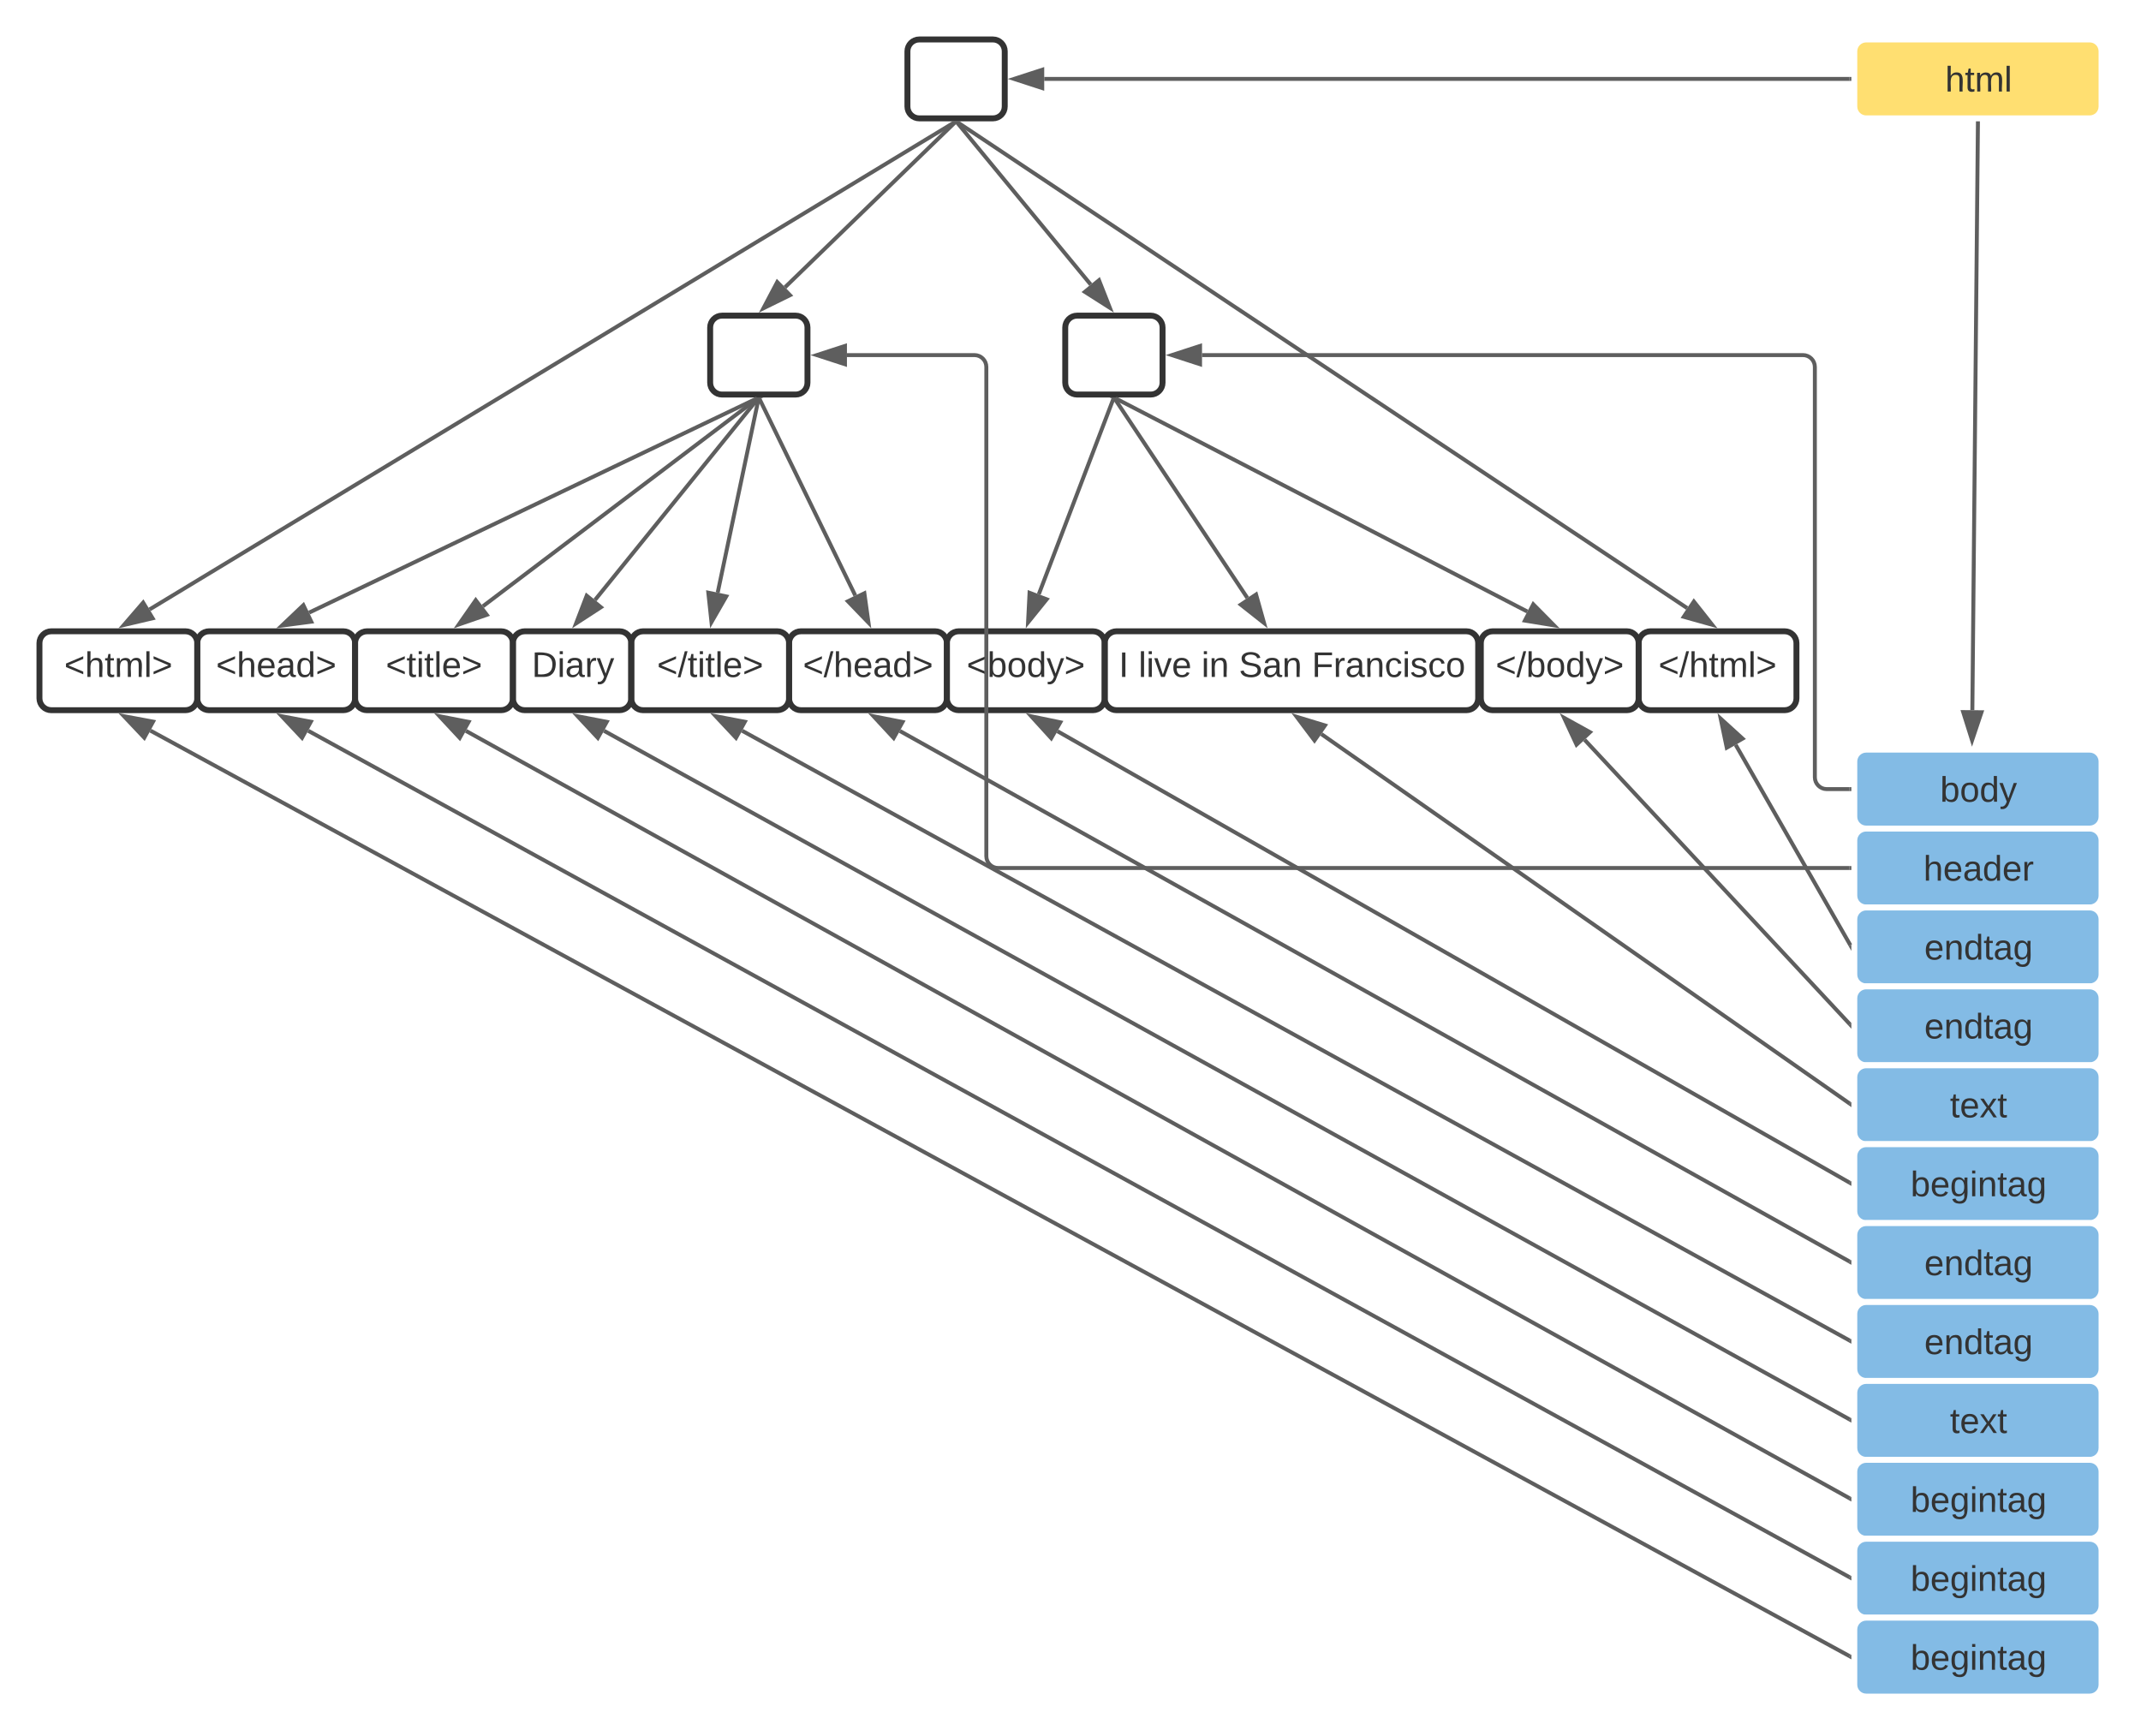 <svg xmlns="http://www.w3.org/2000/svg" xmlns:xlink="http://www.w3.org/1999/xlink" xmlns:lucid="lucid" width="1085.33" height="880"><g transform="translate(-80 -220)" lucid:page-tab-id="0_0"><path d="M0 0h1870.87v1322.83H0z" fill="#fff"/><path d="M260 546c0-3.3 2.7-6 6-6h68c3.3 0 6 2.7 6 6v28c0 3.3-2.7 6-6 6h-68c-3.3 0-6-2.7-6-6z" stroke="#333" stroke-width="3" fill="#fff" fill-opacity="0"/><use xlink:href="#a" transform="matrix(1,0,0,1,265,545) translate(10.55 18.15)"/><path d="M340 546c0-3.3 2.7-6 6-6h48c3.3 0 6 2.7 6 6v28c0 3.3-2.7 6-6 6h-48c-3.3 0-6-2.7-6-6z" stroke="#333" stroke-width="3" fill="#fff" fill-opacity="0"/><use xlink:href="#b" transform="matrix(1,0,0,1,345,545) translate(4.575 18.15)"/><path d="M640 546c0-3.3 2.7-6 6-6h177.33c3.32 0 6 2.7 6 6v28c0 3.3-2.68 6-6 6H646c-3.3 0-6-2.7-6-6z" stroke="#333" stroke-width="3" fill="#fff" fill-opacity="0"/><use xlink:href="#c" transform="matrix(1,0,0,1,645,545) translate(2.15 18.15)"/><use xlink:href="#d" transform="matrix(1,0,0,1,645,545) translate(12.15 18.15)"/><use xlink:href="#e" transform="matrix(1,0,0,1,645,545) translate(44.05 18.15)"/><use xlink:href="#f" transform="matrix(1,0,0,1,645,545) translate(63 18.15)"/><use xlink:href="#g" transform="matrix(1,0,0,1,645,545) translate(100 18.15)"/><path d="M540 246c0-3.3 2.7-6 6-6h37.33c3.32 0 6 2.7 6 6v28c0 3.3-2.68 6-6 6H546c-3.3 0-6-2.7-6-6z" stroke="#333" stroke-width="3" fill="#fff" fill-opacity="0"/><path d="M1020 246c0-3.3 2.7-6 6-6h113.33c3.32 0 6 2.7 6 6v28c0 3.3-2.68 6-6 6H1026c-3.3 0-6-2.7-6-6z" stroke="#fff" stroke-width="3" fill="#ffdf71"/><use xlink:href="#h" transform="matrix(1,0,0,1,1032,252) translate(34.05 14.4)"/><path d="M1017.5 260H609.34" stroke="#5e5e5e" stroke-width="2" fill="none"/><path d="M1018.5 261h-1.03v-2h1.03" fill="#5e5e5e"/><path d="M594.07 260l14.27-4.64v9.28z" stroke="#5e5e5e" stroke-width="2" fill="#5e5e5e"/><path d="M1020 606c0-3.3 2.7-6 6-6h113.33c3.32 0 6 2.7 6 6v28c0 3.3-2.68 6-6 6H1026c-3.3 0-6-2.7-6-6z" stroke="#fff" stroke-width="3" fill="#83bbe5"/><use xlink:href="#i" transform="matrix(1,0,0,1,1032,612) translate(31.5 14.4)"/><path d="M1020 646c0-3.3 2.7-6 6-6h113.33c3.32 0 6 2.7 6 6v28c0 3.3-2.68 6-6 6H1026c-3.3 0-6-2.7-6-6z" stroke="#fff" stroke-width="3" fill="#83bbe5"/><use xlink:href="#j" transform="matrix(1,0,0,1,1032,652) translate(23.025 14.4)"/><path d="M1020 686c0-3.3 2.7-6 6-6h113.33c3.32 0 6 2.7 6 6v28c0 3.3-2.68 6-6 6H1026c-3.3 0-6-2.7-6-6z" stroke="#fff" stroke-width="3" fill="#83bbe5"/><use xlink:href="#k" transform="matrix(1,0,0,1,1032,692) translate(23.5 14.4)"/><path d="M1020 726c0-3.3 2.7-6 6-6h113.33c3.32 0 6 2.7 6 6v28c0 3.3-2.68 6-6 6H1026c-3.3 0-6-2.7-6-6z" stroke="#fff" stroke-width="3" fill="#83bbe5"/><use xlink:href="#k" transform="matrix(1,0,0,1,1032,732) translate(23.5 14.4)"/><path d="M1020 766c0-3.3 2.7-6 6-6h113.33c3.32 0 6 2.7 6 6v28c0 3.3-2.68 6-6 6H1026c-3.3 0-6-2.7-6-6z" stroke="#fff" stroke-width="3" fill="#83bbe5"/><use xlink:href="#l" transform="matrix(1,0,0,1,1032,772) translate(36.5 14.4)"/><path d="M1082.66 282.5l-2.82 297.5" stroke="#5e5e5e" stroke-width="2" fill="none"/><path d="M1083.66 282.54l-2-.02v-1.02h2" fill="#5e5e5e"/><path d="M1079.7 595.26l-4.5-14.3 9.27.08z" stroke="#5e5e5e" stroke-width="2" fill="#5e5e5e"/><path d="M440 386c0-3.3 2.7-6 6-6h37.33c3.32 0 6 2.7 6 6v28c0 3.3-2.68 6-6 6H446c-3.3 0-6-2.7-6-6zM620 386c0-3.3 2.7-6 6-6h37.33c3.32 0 6 2.7 6 6v28c0 3.3-2.68 6-6 6H626c-3.3 0-6-2.7-6-6zM100 546c0-3.3 2.7-6 6-6h68c3.3 0 6 2.7 6 6v28c0 3.3-2.7 6-6 6h-68c-3.3 0-6-2.7-6-6z" stroke="#333" stroke-width="3" fill="#fff" fill-opacity="0"/><use xlink:href="#m" transform="matrix(1,0,0,1,105,545) translate(7.55 18.15)"/><path d="M180 546c0-3.3 2.7-6 6-6h68c3.3 0 6 2.7 6 6v28c0 3.3-2.7 6-6 6h-68c-3.3 0-6-2.7-6-6z" stroke="#333" stroke-width="3" fill="#fff" fill-opacity="0"/><use xlink:href="#n" transform="matrix(1,0,0,1,185,545) translate(4.5 18.15)"/><path d="M400 546c0-3.3 2.7-6 6-6h68c3.3 0 6 2.7 6 6v28c0 3.3-2.7 6-6 6h-68c-3.3 0-6-2.7-6-6z" stroke="#333" stroke-width="3" fill="#fff" fill-opacity="0"/><use xlink:href="#o" transform="matrix(1,0,0,1,405,545) translate(8.05 18.15)"/><path d="M560 546c0-3.3 2.7-6 6-6h68c3.3 0 6 2.7 6 6v28c0 3.3-2.7 6-6 6h-68c-3.3 0-6-2.7-6-6z" stroke="#333" stroke-width="3" fill="#fff" fill-opacity="0"/><use xlink:href="#p" transform="matrix(1,0,0,1,565,545) translate(5 18.15)"/><path d="M480 546c0-3.3 2.7-6 6-6h68c3.3 0 6 2.7 6 6v28c0 3.3-2.7 6-6 6h-68c-3.3 0-6-2.7-6-6z" stroke="#333" stroke-width="3" fill="#fff" fill-opacity="0"/><use xlink:href="#q" transform="matrix(1,0,0,1,485,545) translate(2 18.15)"/><path d="M830.67 546c0-3.3 2.68-6 6-6h68c3.3 0 6 2.7 6 6v28c0 3.3-2.7 6-6 6h-68c-3.32 0-6-2.7-6-6z" stroke="#333" stroke-width="3" fill="#fff" fill-opacity="0"/><use xlink:href="#r" transform="matrix(1,0,0,1,835.667,545) translate(2.5 18.15)"/><path d="M910.67 546c0-3.3 2.68-6 6-6h68c3.3 0 6 2.7 6 6v28c0 3.3-2.7 6-6 6h-68c-3.32 0-6-2.7-6-6z" stroke="#333" stroke-width="3" fill="#fff" fill-opacity="0"/><use xlink:href="#s" transform="matrix(1,0,0,1,915.667,545) translate(5.05 18.15)"/><path d="M1020 806c0-3.3 2.7-6 6-6h113.33c3.32 0 6 2.7 6 6v28c0 3.3-2.68 6-6 6H1026c-3.3 0-6-2.7-6-6z" stroke="#fff" stroke-width="3" fill="#83bbe5"/><use xlink:href="#t" transform="matrix(1,0,0,1,1032,812) translate(16.525 14.4)"/><path d="M1020 846c0-3.3 2.7-6 6-6h113.33c3.32 0 6 2.7 6 6v28c0 3.3-2.68 6-6 6H1026c-3.3 0-6-2.7-6-6z" stroke="#fff" stroke-width="3" fill="#83bbe5"/><use xlink:href="#k" transform="matrix(1,0,0,1,1032,852) translate(23.5 14.4)"/><path d="M1020 886c0-3.3 2.7-6 6-6h113.33c3.32 0 6 2.7 6 6v28c0 3.3-2.68 6-6 6H1026c-3.3 0-6-2.7-6-6z" stroke="#fff" stroke-width="3" fill="#83bbe5"/><use xlink:href="#k" transform="matrix(1,0,0,1,1032,892) translate(23.5 14.4)"/><path d="M1020 926c0-3.3 2.7-6 6-6h113.33c3.32 0 6 2.7 6 6v28c0 3.3-2.68 6-6 6H1026c-3.3 0-6-2.7-6-6z" stroke="#fff" stroke-width="3" fill="#83bbe5"/><use xlink:href="#l" transform="matrix(1,0,0,1,1032,932) translate(36.5 14.4)"/><path d="M1020 966c0-3.3 2.7-6 6-6h113.33c3.32 0 6 2.7 6 6v28c0 3.3-2.68 6-6 6H1026c-3.3 0-6-2.7-6-6z" stroke="#fff" stroke-width="3" fill="#83bbe5"/><use xlink:href="#t" transform="matrix(1,0,0,1,1032,972) translate(16.525 14.4)"/><path d="M1020 1006c0-3.3 2.7-6 6-6h113.33c3.32 0 6 2.7 6 6v28c0 3.3-2.68 6-6 6H1026c-3.3 0-6-2.7-6-6z" stroke="#fff" stroke-width="3" fill="#83bbe5"/><use xlink:href="#t" transform="matrix(1,0,0,1,1032,1012) translate(16.525 14.4)"/><path d="M1020 1046c0-3.3 2.7-6 6-6h113.33c3.32 0 6 2.7 6 6v28c0 3.3-2.68 6-6 6H1026c-3.3 0-6-2.7-6-6z" stroke="#fff" stroke-width="3" fill="#83bbe5"/><use xlink:href="#t" transform="matrix(1,0,0,1,1032,1052) translate(16.525 14.4)"/><path d="M463.76 421.93L236.7 530.53" stroke="#5e5e5e" stroke-width="2" fill="none"/><path d="M464.17 422.84l-.64-1.34h3.45" fill="#5e5e5e"/><path d="M222.92 537.1l10.87-10.33 4 8.36z" stroke="#5e5e5e" stroke-width="2" fill="#5e5e5e"/><path d="M463.87 422.1l-139.1 105.24" stroke="#5e5e5e" stroke-width="2" fill="none"/><path d="M464.45 422.92l-1.07-1.42h2.94" fill="#5e5e5e"/><path d="M312.58 536.55l8.58-12.3 5.6 7.4z" stroke="#5e5e5e" stroke-width="2" fill="#5e5e5e"/><path d="M464.04 422.28l-82.4 101.84" stroke="#5e5e5e" stroke-width="2" fill="none"/><path d="M464.8 422.93l-1.56-1.26.14-.17h2.57" fill="#5e5e5e"/><path d="M372.04 535.98l5.37-14 7.2 5.83z" stroke="#5e5e5e" stroke-width="2" fill="#5e5e5e"/><path d="M464.46 422.48l-20.64 97.92" stroke="#5e5e5e" stroke-width="2" fill="none"/><path d="M465.43 422.7l-1.95-.4.16-.8h2.05" fill="#5e5e5e"/><path d="M440.67 535.33l-1.6-14.9 9.08 1.9z" stroke="#5e5e5e" stroke-width="2" fill="#5e5e5e"/><path d="M465.1 422.4l48.46 99.47" stroke="#5e5e5e" stroke-width="2" fill="none"/><path d="M466 421.98l-1.78.88-.67-1.36h2.23" fill="#5e5e5e"/><path d="M520.25 535.6l-10.42-10.8 8.34-4.06z" stroke="#5e5e5e" stroke-width="2" fill="#5e5e5e"/><path d="M644.3 422.43l-37.7 98.78" stroke="#5e5e5e" stroke-width="2" fill="none"/><path d="M645.24 422.8l-1.87-.7.23-.6h2.14" fill="#5e5e5e"/><path d="M601.15 535.48l.76-14.98 8.67 3.3z" stroke="#5e5e5e" stroke-width="2" fill="#5e5e5e"/><path d="M645.22 422.33l67.1 100.77" stroke="#5e5e5e" stroke-width="2" fill="none"/><path d="M646.07 421.8l-1.67 1.1-.93-1.4h2.4" fill="#5e5e5e"/><path d="M720.78 535.8L709 526.5l7.73-5.14z" stroke="#5e5e5e" stroke-width="2" fill="#5e5e5e"/><path d="M645.55 421.96L854.25 530" stroke="#5e5e5e" stroke-width="2" fill="none"/><path d="M645.12 422.86l-2.63-1.36h3.32" fill="#5e5e5e"/><path d="M867.8 537l-14.8-2.43 4.26-8.23z" stroke="#5e5e5e" stroke-width="2" fill="#5e5e5e"/><path d="M565.5 282.05l369.77 246.2" stroke="#5e5e5e" stroke-width="2" fill="none"/><path d="M564.97 282.9l-2.1-1.4h3.03" fill="#5e5e5e"/><path d="M947.97 536.7l-14.44-4.04 5.14-7.72z" stroke="#5e5e5e" stroke-width="2" fill="#5e5e5e"/><path d="M565.3 282.27l67.6 81.96" stroke="#5e5e5e" stroke-width="2" fill="none"/><path d="M566.1 281.65l-1.55 1.28-1.18-1.43h2.6" fill="#5e5e5e"/><path d="M642.6 376l-12.65-8.05 7.16-5.9z" stroke="#5e5e5e" stroke-width="2" fill="#5e5e5e"/><path d="M563.95 282.2l-86 83.42" stroke="#5e5e5e" stroke-width="2" fill="none"/><path d="M564.63 282.93l-1.4-1.43h2.87" fill="#5e5e5e"/><path d="M467 376.25l7-13.26 6.46 6.64z" stroke="#5e5e5e" stroke-width="2" fill="#5e5e5e"/><path d="M563.8 282.02l-407.97 246.9" stroke="#5e5e5e" stroke-width="2" fill="none"/><path d="M564.3 282.9l-.83-1.4h3.13" fill="#5e5e5e"/><path d="M142.77 536.82l9.8-11.35 4.8 7.93z" stroke="#5e5e5e" stroke-width="2" fill="#5e5e5e"/><path d="M1017.62 1059.52L156.25 590.35" stroke="#5e5e5e" stroke-width="2" fill="none"/><path d="M1018.5 1058.86v2.28l-1.38-.75.96-1.77" fill="#5e5e5e"/><path d="M142.84 583.05l14.75 2.75-4.45 8.14z" stroke="#5e5e5e" stroke-width="2" fill="#5e5e5e"/><path d="M1017.62 1019.52l-781.4-429.1" stroke="#5e5e5e" stroke-width="2" fill="none"/><path d="M1018.5 1018.86v2.28l-1.38-.76.96-1.75" fill="#5e5e5e"/><path d="M222.84 583.06l14.73 2.8-4.46 8.13z" stroke="#5e5e5e" stroke-width="2" fill="#5e5e5e"/><path d="M1017.63 979.5L316.18 590.48" stroke="#5e5e5e" stroke-width="2" fill="none"/><path d="M1018.5 978.86v2.28l-1.38-.76.97-1.75" fill="#5e5e5e"/><path d="M302.83 583.07l14.72 2.87-4.5 8.1z" stroke="#5e5e5e" stroke-width="2" fill="#5e5e5e"/><path d="M1017.62 939.52L386.2 590.45" stroke="#5e5e5e" stroke-width="2" fill="none"/><path d="M1018.5 938.86v2.28l-1.38-.76.97-1.75" fill="#5e5e5e"/><path d="M372.83 583.07l14.73 2.84-4.5 8.12z" stroke="#5e5e5e" stroke-width="2" fill="#5e5e5e"/><path d="M1017.62 899.52l-561.4-309.1" stroke="#5e5e5e" stroke-width="2" fill="none"/><path d="M1018.5 898.86v2.28l-1.38-.76.96-1.75" fill="#5e5e5e"/><path d="M442.83 583.06l14.74 2.82-4.47 8.12z" stroke="#5e5e5e" stroke-width="2" fill="#5e5e5e"/><path d="M1017.63 859.5L536.15 590.53" stroke="#5e5e5e" stroke-width="2" fill="none"/><path d="M1018.5 858.85v2.3l-1.38-.78.97-1.74" fill="#5e5e5e"/><path d="M522.83 583.08l14.7 2.9-4.5 8.1z" stroke="#5e5e5e" stroke-width="2" fill="#5e5e5e"/><path d="M1017.63 819.5L616.07 590.66" stroke="#5e5e5e" stroke-width="2" fill="none"/><path d="M1018.5 818.85v2.3l-1.4-.8 1-1.73" fill="#5e5e5e"/><path d="M602.8 583.1l14.7 3.04-4.6 8.05z" stroke="#5e5e5e" stroke-width="2" fill="#5e5e5e"/><path d="M1017.68 779.43L749.83 592.1" stroke="#5e5e5e" stroke-width="2" fill="none"/><path d="M1018.5 778.78v2.44l-1.4-1 1.13-1.63" fill="#5e5e5e"/><path d="M737.32 583.35l14.35 4.38-5.32 7.6z" stroke="#5e5e5e" stroke-width="2" fill="#5e5e5e"/><path d="M1017.82 739.27L883.3 595.03" stroke="#5e5e5e" stroke-width="2" fill="none"/><path d="M1018.5 741.47l-1.43-1.54 1.43-1.33" fill="#5e5e5e"/><path d="M872.87 583.87l13.12 7.27-6.8 6.32z" stroke="#5e5e5e" stroke-width="2" fill="#5e5e5e"/><path d="M1018 699.13l-58.14-101.57" stroke="#5e5e5e" stroke-width="2" fill="none"/><path d="M1018.5 702l-1.38-2.4 1.38-.78" fill="#5e5e5e"/><path d="M952.27 584.3l11.1 10.1-8.03 4.6z" stroke="#5e5e5e" stroke-width="2" fill="#5e5e5e"/><path d="M1017.5 620H1006c-3.3 0-6-2.7-6-6V406c0-3.3-2.7-6-6-6H689.34" stroke="#5e5e5e" stroke-width="2" fill="none"/><path d="M1018.5 621h-1.03v-2h1.03" fill="#5e5e5e"/><path d="M674.07 400l14.27-4.64v9.28z" stroke="#5e5e5e" stroke-width="2" fill="#5e5e5e"/><path d="M1017.5 660H586c-3.3 0-6-2.7-6-6V406c0-3.3-2.7-6-6-6h-64.66" stroke="#5e5e5e" stroke-width="2" fill="none"/><path d="M1018.5 661h-1.03v-2h1.03" fill="#5e5e5e"/><path d="M494.07 400l14.27-4.64v9.28z" stroke="#5e5e5e" stroke-width="2" fill="#5e5e5e"/><defs><path fill="#333" d="M18-100v-36l175-74v27L42-118l151 64v27" id="u"/><path fill="#333" d="M59-47c-2 24 18 29 38 22v24C64 9 27 4 27-40v-127H5v-23h24l9-43h21v43h35v23H59v120" id="v"/><path fill="#333" d="M24-231v-30h32v30H24zM24 0v-190h32V0H24" id="w"/><path fill="#333" d="M24 0v-261h32V0H24" id="x"/><path fill="#333" d="M100-194c63 0 86 42 84 106H49c0 40 14 67 53 68 26 1 43-12 49-29l28 8c-11 28-37 45-77 45C44 4 14-33 15-96c1-61 26-98 85-98zm52 81c6-60-76-77-97-28-3 7-6 17-6 28h103" id="y"/><path fill="#333" d="M18-27v-27l151-64-151-65v-27l175 74v36" id="z"/><g id="a"><use transform="matrix(0.05,0,0,0.05,0,0)" xlink:href="#u"/><use transform="matrix(0.05,0,0,0.05,10.5,0)" xlink:href="#v"/><use transform="matrix(0.05,0,0,0.05,15.5,0)" xlink:href="#w"/><use transform="matrix(0.05,0,0,0.05,19.45,0)" xlink:href="#v"/><use transform="matrix(0.05,0,0,0.05,24.45,0)" xlink:href="#x"/><use transform="matrix(0.05,0,0,0.05,28.4,0)" xlink:href="#y"/><use transform="matrix(0.05,0,0,0.05,38.4,0)" xlink:href="#z"/></g><path fill="#333" d="M30-248c118-7 216 8 213 122C240-48 200 0 122 0H30v-248zM63-27c89 8 146-16 146-99s-60-101-146-95v194" id="A"/><path fill="#333" d="M141-36C126-15 110 5 73 4 37 3 15-17 15-53c-1-64 63-63 125-63 3-35-9-54-41-54-24 1-41 7-42 31l-33-3c5-37 33-52 76-52 45 0 72 20 72 64v82c-1 20 7 32 28 27v20c-31 9-61-2-59-35zM48-53c0 20 12 33 32 33 41-3 63-29 60-74-43 2-92-5-92 41" id="B"/><path fill="#333" d="M114-163C36-179 61-72 57 0H25l-1-190h30c1 12-1 29 2 39 6-27 23-49 58-41v29" id="C"/><path fill="#333" d="M179-190L93 31C79 59 56 82 12 73V49c39 6 53-20 64-50L1-190h34L92-34l54-156h33" id="D"/><g id="b"><use transform="matrix(0.05,0,0,0.05,0,0)" xlink:href="#A"/><use transform="matrix(0.05,0,0,0.05,12.95,0)" xlink:href="#w"/><use transform="matrix(0.05,0,0,0.05,16.9,0)" xlink:href="#B"/><use transform="matrix(0.05,0,0,0.05,26.9,0)" xlink:href="#C"/><use transform="matrix(0.05,0,0,0.05,32.85,0)" xlink:href="#D"/></g><path fill="#333" d="M33 0v-248h34V0H33" id="E"/><use transform="matrix(0.05,0,0,0.05,0,0)" xlink:href="#E" id="c"/><path fill="#333" d="M108 0H70L1-190h34L89-25l56-165h34" id="F"/><g id="d"><use transform="matrix(0.05,0,0,0.05,0,0)" xlink:href="#x"/><use transform="matrix(0.05,0,0,0.05,3.95,0)" xlink:href="#w"/><use transform="matrix(0.05,0,0,0.05,7.9,0)" xlink:href="#F"/><use transform="matrix(0.05,0,0,0.05,16.9,0)" xlink:href="#y"/></g><path fill="#333" d="M117-194c89-4 53 116 60 194h-32v-121c0-31-8-49-39-48C34-167 62-67 57 0H25l-1-190h30c1 10-1 24 2 32 11-22 29-35 61-36" id="G"/><g id="e"><use transform="matrix(0.05,0,0,0.05,0,0)" xlink:href="#w"/><use transform="matrix(0.05,0,0,0.05,3.95,0)" xlink:href="#G"/></g><path fill="#333" d="M185-189c-5-48-123-54-124 2 14 75 158 14 163 119 3 78-121 87-175 55-17-10-28-26-33-46l33-7c5 56 141 63 141-1 0-78-155-14-162-118-5-82 145-84 179-34 5 7 8 16 11 25" id="H"/><g id="f"><use transform="matrix(0.05,0,0,0.05,0,0)" xlink:href="#H"/><use transform="matrix(0.05,0,0,0.05,12,0)" xlink:href="#B"/><use transform="matrix(0.05,0,0,0.05,22,0)" xlink:href="#G"/></g><path fill="#333" d="M63-220v92h138v28H63V0H30v-248h175v28H63" id="I"/><path fill="#333" d="M96-169c-40 0-48 33-48 73s9 75 48 75c24 0 41-14 43-38l32 2c-6 37-31 61-74 61-59 0-76-41-82-99-10-93 101-131 147-64 4 7 5 14 7 22l-32 3c-4-21-16-35-41-35" id="J"/><path fill="#333" d="M135-143c-3-34-86-38-87 0 15 53 115 12 119 90S17 21 10-45l28-5c4 36 97 45 98 0-10-56-113-15-118-90-4-57 82-63 122-42 12 7 21 19 24 35" id="K"/><path fill="#333" d="M100-194c62-1 85 37 85 99 1 63-27 99-86 99S16-35 15-95c0-66 28-99 85-99zM99-20c44 1 53-31 53-75 0-43-8-75-51-75s-53 32-53 75 10 74 51 75" id="L"/><g id="g"><use transform="matrix(0.05,0,0,0.05,0,0)" xlink:href="#I"/><use transform="matrix(0.05,0,0,0.05,10.95,0)" xlink:href="#C"/><use transform="matrix(0.05,0,0,0.05,16.9,0)" xlink:href="#B"/><use transform="matrix(0.05,0,0,0.05,26.9,0)" xlink:href="#G"/><use transform="matrix(0.05,0,0,0.05,36.9,0)" xlink:href="#J"/><use transform="matrix(0.05,0,0,0.05,45.9,0)" xlink:href="#w"/><use transform="matrix(0.05,0,0,0.05,49.85,0)" xlink:href="#K"/><use transform="matrix(0.05,0,0,0.05,58.85,0)" xlink:href="#J"/><use transform="matrix(0.05,0,0,0.05,67.85,0)" xlink:href="#L"/></g><path fill="#333" d="M106-169C34-169 62-67 57 0H25v-261h32l-1 103c12-21 28-36 61-36 89 0 53 116 60 194h-32v-121c2-32-8-49-39-48" id="M"/><path fill="#333" d="M210-169c-67 3-38 105-44 169h-31v-121c0-29-5-50-35-48C34-165 62-65 56 0H25l-1-190h30c1 10-1 24 2 32 10-44 99-50 107 0 11-21 27-35 58-36 85-2 47 119 55 194h-31v-121c0-29-5-49-35-48" id="N"/><g id="h"><use transform="matrix(0.05,0,0,0.05,0,0)" xlink:href="#M"/><use transform="matrix(0.05,0,0,0.05,10,0)" xlink:href="#v"/><use transform="matrix(0.05,0,0,0.05,15,0)" xlink:href="#N"/><use transform="matrix(0.05,0,0,0.05,29.95,0)" xlink:href="#x"/></g><path fill="#333" d="M115-194c53 0 69 39 70 98 0 66-23 100-70 100C84 3 66-7 56-30L54 0H23l1-261h32v101c10-23 28-34 59-34zm-8 174c40 0 45-34 45-75 0-40-5-75-45-74-42 0-51 32-51 76 0 43 10 73 51 73" id="O"/><path fill="#333" d="M85-194c31 0 48 13 60 33l-1-100h32l1 261h-30c-2-10 0-23-3-31C134-8 116 4 85 4 32 4 16-35 15-94c0-66 23-100 70-100zm9 24c-40 0-46 34-46 75 0 40 6 74 45 74 42 0 51-32 51-76 0-42-9-74-50-73" id="P"/><g id="i"><use transform="matrix(0.05,0,0,0.05,0,0)" xlink:href="#O"/><use transform="matrix(0.05,0,0,0.05,10,0)" xlink:href="#L"/><use transform="matrix(0.05,0,0,0.05,20,0)" xlink:href="#P"/><use transform="matrix(0.05,0,0,0.05,30,0)" xlink:href="#D"/></g><g id="j"><use transform="matrix(0.05,0,0,0.05,0,0)" xlink:href="#M"/><use transform="matrix(0.05,0,0,0.05,10,0)" xlink:href="#y"/><use transform="matrix(0.05,0,0,0.05,20,0)" xlink:href="#B"/><use transform="matrix(0.05,0,0,0.05,30,0)" xlink:href="#P"/><use transform="matrix(0.05,0,0,0.05,40,0)" xlink:href="#y"/><use transform="matrix(0.05,0,0,0.05,50,0)" xlink:href="#C"/></g><path fill="#333" d="M177-190C167-65 218 103 67 71c-23-6-38-20-44-43l32-5c15 47 100 32 89-28v-30C133-14 115 1 83 1 29 1 15-40 15-95c0-56 16-97 71-98 29-1 48 16 59 35 1-10 0-23 2-32h30zM94-22c36 0 50-32 50-73 0-42-14-75-50-75-39 0-46 34-46 75s6 73 46 73" id="Q"/><g id="k"><use transform="matrix(0.05,0,0,0.05,0,0)" xlink:href="#y"/><use transform="matrix(0.05,0,0,0.05,10,0)" xlink:href="#G"/><use transform="matrix(0.05,0,0,0.05,20,0)" xlink:href="#P"/><use transform="matrix(0.05,0,0,0.05,30,0)" xlink:href="#v"/><use transform="matrix(0.05,0,0,0.05,35,0)" xlink:href="#B"/><use transform="matrix(0.05,0,0,0.05,45,0)" xlink:href="#Q"/></g><path fill="#333" d="M141 0L90-78 38 0H4l68-98-65-92h35l48 74 47-74h35l-64 92 68 98h-35" id="R"/><g id="l"><use transform="matrix(0.05,0,0,0.05,0,0)" xlink:href="#v"/><use transform="matrix(0.05,0,0,0.05,5,0)" xlink:href="#y"/><use transform="matrix(0.05,0,0,0.05,15,0)" xlink:href="#R"/><use transform="matrix(0.05,0,0,0.05,24,0)" xlink:href="#v"/></g><g id="m"><use transform="matrix(0.05,0,0,0.05,0,0)" xlink:href="#u"/><use transform="matrix(0.05,0,0,0.05,10.5,0)" xlink:href="#M"/><use transform="matrix(0.05,0,0,0.05,20.5,0)" xlink:href="#v"/><use transform="matrix(0.05,0,0,0.05,25.5,0)" xlink:href="#N"/><use transform="matrix(0.05,0,0,0.05,40.45,0)" xlink:href="#x"/><use transform="matrix(0.05,0,0,0.05,44.4,0)" xlink:href="#z"/></g><g id="n"><use transform="matrix(0.05,0,0,0.05,0,0)" xlink:href="#u"/><use transform="matrix(0.05,0,0,0.05,10.5,0)" xlink:href="#M"/><use transform="matrix(0.05,0,0,0.05,20.5,0)" xlink:href="#y"/><use transform="matrix(0.05,0,0,0.05,30.5,0)" xlink:href="#B"/><use transform="matrix(0.05,0,0,0.05,40.5,0)" xlink:href="#P"/><use transform="matrix(0.05,0,0,0.05,50.5,0)" xlink:href="#z"/></g><path fill="#333" d="M0 4l72-265h28L28 4H0" id="S"/><g id="o"><use transform="matrix(0.05,0,0,0.05,0,0)" xlink:href="#u"/><use transform="matrix(0.05,0,0,0.05,10.5,0)" xlink:href="#S"/><use transform="matrix(0.05,0,0,0.05,15.5,0)" xlink:href="#v"/><use transform="matrix(0.05,0,0,0.05,20.5,0)" xlink:href="#w"/><use transform="matrix(0.05,0,0,0.05,24.45,0)" xlink:href="#v"/><use transform="matrix(0.05,0,0,0.05,29.45,0)" xlink:href="#x"/><use transform="matrix(0.05,0,0,0.05,33.4,0)" xlink:href="#y"/><use transform="matrix(0.05,0,0,0.05,43.4,0)" xlink:href="#z"/></g><g id="p"><use transform="matrix(0.05,0,0,0.05,0,0)" xlink:href="#u"/><use transform="matrix(0.05,0,0,0.05,10.5,0)" xlink:href="#O"/><use transform="matrix(0.05,0,0,0.05,20.5,0)" xlink:href="#L"/><use transform="matrix(0.05,0,0,0.05,30.5,0)" xlink:href="#P"/><use transform="matrix(0.05,0,0,0.05,40.5,0)" xlink:href="#D"/><use transform="matrix(0.05,0,0,0.05,49.5,0)" xlink:href="#z"/></g><g id="q"><use transform="matrix(0.05,0,0,0.05,0,0)" xlink:href="#u"/><use transform="matrix(0.05,0,0,0.05,10.5,0)" xlink:href="#S"/><use transform="matrix(0.05,0,0,0.05,15.5,0)" xlink:href="#M"/><use transform="matrix(0.05,0,0,0.05,25.5,0)" xlink:href="#y"/><use transform="matrix(0.05,0,0,0.05,35.5,0)" xlink:href="#B"/><use transform="matrix(0.05,0,0,0.05,45.5,0)" xlink:href="#P"/><use transform="matrix(0.05,0,0,0.05,55.5,0)" xlink:href="#z"/></g><g id="r"><use transform="matrix(0.05,0,0,0.05,0,0)" xlink:href="#u"/><use transform="matrix(0.05,0,0,0.05,10.5,0)" xlink:href="#S"/><use transform="matrix(0.05,0,0,0.05,15.5,0)" xlink:href="#O"/><use transform="matrix(0.05,0,0,0.05,25.5,0)" xlink:href="#L"/><use transform="matrix(0.05,0,0,0.05,35.5,0)" xlink:href="#P"/><use transform="matrix(0.05,0,0,0.05,45.5,0)" xlink:href="#D"/><use transform="matrix(0.05,0,0,0.05,54.5,0)" xlink:href="#z"/></g><g id="s"><use transform="matrix(0.05,0,0,0.05,0,0)" xlink:href="#u"/><use transform="matrix(0.05,0,0,0.05,10.5,0)" xlink:href="#S"/><use transform="matrix(0.05,0,0,0.05,15.5,0)" xlink:href="#M"/><use transform="matrix(0.05,0,0,0.05,25.5,0)" xlink:href="#v"/><use transform="matrix(0.05,0,0,0.05,30.5,0)" xlink:href="#N"/><use transform="matrix(0.05,0,0,0.05,45.45,0)" xlink:href="#x"/><use transform="matrix(0.05,0,0,0.05,49.4,0)" xlink:href="#z"/></g><g id="t"><use transform="matrix(0.05,0,0,0.05,0,0)" xlink:href="#O"/><use transform="matrix(0.05,0,0,0.05,10,0)" xlink:href="#y"/><use transform="matrix(0.05,0,0,0.05,20,0)" xlink:href="#Q"/><use transform="matrix(0.05,0,0,0.05,30,0)" xlink:href="#w"/><use transform="matrix(0.05,0,0,0.05,33.95,0)" xlink:href="#G"/><use transform="matrix(0.05,0,0,0.05,43.95,0)" xlink:href="#v"/><use transform="matrix(0.05,0,0,0.05,48.95,0)" xlink:href="#B"/><use transform="matrix(0.05,0,0,0.05,58.95,0)" xlink:href="#Q"/></g></defs></g></svg>